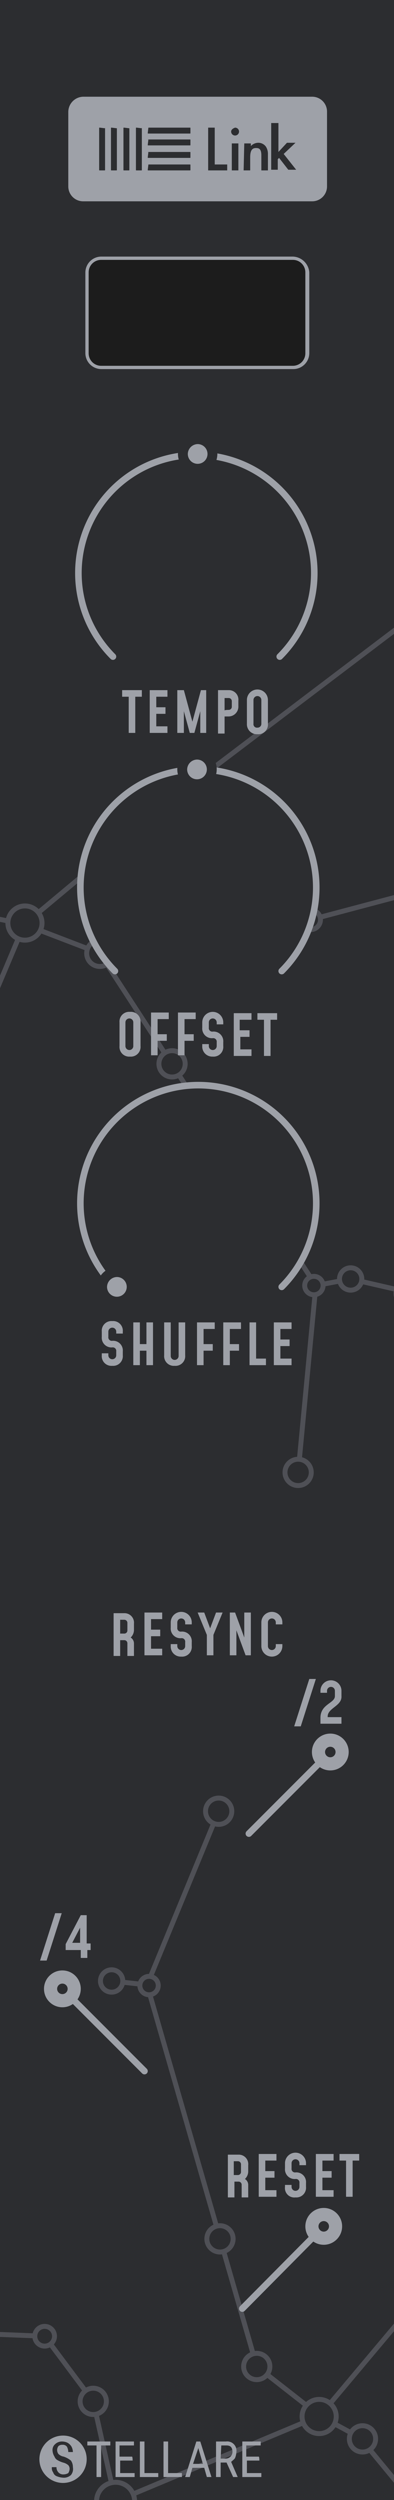 <svg id="Layer_1" data-name="Layer 1" xmlns="http://www.w3.org/2000/svg" xmlns:xlink="http://www.w3.org/1999/xlink" width="60" height="380" viewBox="0 0 60 380">
  <defs>
    <clipPath id="clip-path">
      <rect width="60" height="380" fill="none"/>
    </clipPath>
  </defs>
  <title>Link</title>
  <g id="background">
    <path id="path33453" d="M0,0H60V380H0Z" fill="#2c2d30"/>
  </g>
  <g id="FUN">
    <g>
      <g clip-path="url(#clip-path)">
        <g>
          <g>
            <line x1="45.4" y1="223.8" x2="48.1" y2="195.4" fill="none" stroke="#4f5056" stroke-linecap="round" stroke-miterlimit="10" stroke-width="0.75"/>
            <line x1="63" y1="196.6" x2="53.4" y2="194.4" fill="none" stroke="#4f5056" stroke-linecap="round" stroke-miterlimit="10" stroke-width="0.75"/>
            <line x1="48.1" y1="195.4" x2="53.4" y2="194.4" fill="none" stroke="#4f5056" stroke-linecap="round" stroke-miterlimit="10" stroke-width="0.75"/>
            <line x1="15.2" y1="144.9" x2="48.1" y2="195.4" fill="none" stroke="#4f5056" stroke-linecap="round" stroke-miterlimit="10" stroke-width="0.75"/>
            <line x1="3.7" y1="140.5" x2="15.2" y2="144.9" fill="none" stroke="#4f5056" stroke-linecap="round" stroke-miterlimit="10" stroke-width="0.75"/>
            <line x1="-7.8" y1="167.7" x2="3.7" y2="140.5" fill="none" stroke="#4f5056" stroke-linecap="round" stroke-miterlimit="10" stroke-width="0.75"/>
            <line x1="29.6" y1="118.9" x2="3.7" y2="140.5" fill="none" stroke="#4f5056" stroke-linecap="round" stroke-miterlimit="10" stroke-width="0.75"/>
            <line x1="37.4" y1="132.6" x2="29.6" y2="118.9" fill="none" stroke="#4f5056" stroke-linecap="round" stroke-miterlimit="10" stroke-width="0.75"/>
            <line x1="47.3" y1="139.8" x2="37.4" y2="132.6" fill="none" stroke="#4f5056" stroke-linecap="round" stroke-miterlimit="10" stroke-width="0.75"/>
            <line x1="74.1" y1="132.7" x2="47.3" y2="139.8" fill="none" stroke="#4f5056" stroke-linecap="round" stroke-miterlimit="10" stroke-width="0.75"/>
            <line x1="70" y1="88.3" x2="29.6" y2="118.9" fill="none" stroke="#4f5056" stroke-linecap="round" stroke-miterlimit="10" stroke-width="0.75"/>
            <line x1="-3.1" y1="139.1" x2="3.7" y2="140.5" fill="none" stroke="#4f5056" stroke-linecap="round" stroke-miterlimit="10" stroke-width="0.75"/>
          </g>
          <g>
            <circle cx="47.3" cy="139.8" r="1.5" fill="#2c2d30" stroke="#4f5056" stroke-linecap="round" stroke-miterlimit="10" stroke-width="0.75"/>
            <circle cx="37.4" cy="132.6" r="2" fill="#2c2d30" stroke="#4f5056" stroke-linecap="round" stroke-miterlimit="10" stroke-width="0.75"/>
            <circle cx="29.6" cy="118.9" r="2.9" fill="#2c2d30" stroke="#4f5056" stroke-linecap="round" stroke-miterlimit="10" stroke-width="0.75"/>
            <circle cx="15.2" cy="144.9" r="2" fill="#2c2d30" stroke="#4f5056" stroke-linecap="round" stroke-miterlimit="10" stroke-width="0.75"/>
            <circle cx="3.8" cy="140.3" r="2.6" fill="#2c2d30" stroke="#4f5056" stroke-linecap="round" stroke-miterlimit="10" stroke-width="0.75"/>
            <circle cx="26.2" cy="161.7" r="2" fill="#2c2d30" stroke="#4f5056" stroke-linecap="round" stroke-miterlimit="10" stroke-width="0.75"/>
            <circle cx="47.8" cy="195.4" r="1.4" fill="#2c2d30" stroke="#4f5056" stroke-linecap="round" stroke-miterlimit="10" stroke-width="0.75"/>
            <circle cx="53.4" cy="194.4" r="1.7" fill="#2c2d30" stroke="#4f5056" stroke-linecap="round" stroke-miterlimit="10" stroke-width="0.75"/>
            <circle cx="62.3" cy="196.6" r="2" fill="#2c2d30" stroke="#4f5056" stroke-linecap="round" stroke-miterlimit="10" stroke-width="0.75"/>
            <circle cx="45.4" cy="223.8" r="2" fill="#2c2d30" stroke="#4f5056" stroke-linecap="round" stroke-miterlimit="10" stroke-width="0.75"/>
          </g>
        </g>
      </g>
      <g clip-path="url(#clip-path)">
        <g>
          <g>
            <line x1="33.3" y1="275.3" x2="22.4" y2="301.7" fill="none" stroke="#4f5056" stroke-linecap="round" stroke-miterlimit="10" stroke-width="0.75"/>
            <line x1="22.4" y1="301.7" x2="17" y2="301.1" fill="none" stroke="#4f5056" stroke-linecap="round" stroke-miterlimit="10" stroke-width="0.75"/>
            <line x1="39.1" y1="359.7" x2="22.4" y2="301.7" fill="none" stroke="#4f5056" stroke-linecap="round" stroke-miterlimit="10" stroke-width="0.75"/>
            <line x1="48.7" y1="367.2" x2="39.1" y2="359.7" fill="none" stroke="#4f5056" stroke-linecap="round" stroke-miterlimit="10" stroke-width="0.75"/>
            <line x1="67.7" y1="344.6" x2="48.7" y2="367.2" fill="none" stroke="#4f5056" stroke-linecap="round" stroke-miterlimit="10" stroke-width="0.75"/>
            <line x1="17.6" y1="380.2" x2="48.7" y2="367.2" fill="none" stroke="#4f5056" stroke-linecap="round" stroke-miterlimit="10" stroke-width="0.75"/>
            <line x1="14.2" y1="365" x2="17.6" y2="380.2" fill="none" stroke="#4f5056" stroke-linecap="round" stroke-miterlimit="10" stroke-width="0.75"/>
            <line x1="6.8" y1="355.1" x2="14.2" y2="365" fill="none" stroke="#4f5056" stroke-linecap="round" stroke-miterlimit="10" stroke-width="0.75"/>
            <line x1="-20.8" y1="354" x2="6.8" y2="355.1" fill="none" stroke="#4f5056" stroke-linecap="round" stroke-miterlimit="10" stroke-width="0.75"/>
            <line x1="-29.9" y1="397.7" x2="17.6" y2="380.2" fill="none" stroke="#4f5056" stroke-linecap="round" stroke-miterlimit="10" stroke-width="0.75"/>
            <line x1="54.8" y1="370.5" x2="48.7" y2="367.2" fill="none" stroke="#4f5056" stroke-linecap="round" stroke-miterlimit="10" stroke-width="0.75"/>
            <line x1="68.1" y1="386.6" x2="54.8" y2="370.5" fill="none" stroke="#4f5056" stroke-linecap="round" stroke-miterlimit="10" stroke-width="0.75"/>
          </g>
          <g>
            <circle cx="6.8" cy="355.1" r="1.5" fill="#2c2d30" stroke="#4f5056" stroke-linecap="round" stroke-miterlimit="10" stroke-width="0.75"/>
            <circle cx="14.2" cy="365" r="2" fill="#2c2d30" stroke="#4f5056" stroke-linecap="round" stroke-miterlimit="10" stroke-width="0.75"/>
            <circle cx="17.6" cy="380.2" r="2.9" fill="#2c2d30" stroke="#4f5056" stroke-linecap="round" stroke-miterlimit="10" stroke-width="0.75"/>
            <circle cx="39.1" cy="359.7" r="2" fill="#2c2d30" stroke="#4f5056" stroke-linecap="round" stroke-miterlimit="10" stroke-width="0.75"/>
            <circle cx="48.6" cy="367.3" r="2.6" fill="#2c2d30" stroke="#4f5056" stroke-linecap="round" stroke-miterlimit="10" stroke-width="0.75"/>
            <circle cx="55.2" cy="370.7" r="2" fill="#2c2d30" stroke="#4f5056" stroke-linecap="round" stroke-miterlimit="10" stroke-width="0.75"/>
            <circle cx="33.5" cy="340.3" r="2" fill="#2c2d30" stroke="#4f5056" stroke-linecap="round" stroke-miterlimit="10" stroke-width="0.75"/>
            <circle cx="22.7" cy="301.8" r="1.4" fill="#2c2d30" stroke="#4f5056" stroke-linecap="round" stroke-miterlimit="10" stroke-width="0.75"/>
            <circle cx="16.999" cy="301.101" r="1.7" transform="translate(-3.07 0.189) rotate(-0.584)" fill="#2c2d30" stroke="#4f5056" stroke-linecap="round" stroke-miterlimit="10" stroke-width="0.75"/>
            <circle cx="33.3" cy="275.3" r="2" fill="#2c2d30" stroke="#4f5056" stroke-linecap="round" stroke-miterlimit="10" stroke-width="0.75"/>
          </g>
        </g>
      </g>
    </g>
  </g>
  <g id="PRINT">
    <path d="M17.2,99.8a17.961,17.961,0,1,1,25.4,0" fill="#2c2d30" stroke="#9ea1a8" stroke-linecap="round" stroke-miterlimit="10"/>
    <g>
      <line x1="36.9" y1="350.9" x2="49.2" y2="338.5" fill="none" stroke="#9ea1a8" stroke-linecap="round" stroke-miterlimit="10"/>
      <g>
        <circle cx="49.3" cy="338.4" r="2.3" fill="#9ea1a8" stroke="#9ea1a8" stroke-linecap="round" stroke-miterlimit="10"/>
        <circle cx="49.3" cy="338.4" r="0.8" fill="#2c2d30"/>
      </g>
    </g>
    <g>
      <line x1="22" y1="314.8" x2="9.6" y2="302.4" fill="none" stroke="#9ea1a8" stroke-linecap="round" stroke-miterlimit="10"/>
      <g>
        <circle cx="9.5" cy="302.3" r="2.3" fill="#9ea1a8" stroke="#9ea1a8" stroke-linecap="round" stroke-miterlimit="10"/>
        <circle cx="9.5" cy="302.3" r="0.8" fill="#2c2d30"/>
      </g>
    </g>
    <g>
      <line x1="37.9" y1="278.7" x2="50.2" y2="266.4" fill="none" stroke="#9ea1a8" stroke-linecap="round" stroke-miterlimit="10"/>
      <g>
        <circle cx="50.3" cy="266.3" r="2.3" fill="#9ea1a8" stroke="#9ea1a8" stroke-linecap="round" stroke-miterlimit="10"/>
        <circle cx="50.3" cy="266.3" r="0.8" fill="#2c2d30"/>
      </g>
    </g>
    <g>
      <circle cx="30.1" cy="69" r="2.3" fill="#9ea1a8"/>
      <path d="M30.1,67.5A1.5,1.5,0,1,1,28.6,69a1.538,1.538,0,0,1,1.5-1.5m0-1.5a3,3,0,1,0,3,3,2.946,2.946,0,0,0-3-3Z" fill="#2c2d30"/>
    </g>
    <g>
      <path d="M9.6,370.2a3.6,3.6,0,1,0,3.6,3.6A3.585,3.585,0,0,0,9.6,370.2Zm1.2,6a1.594,1.594,0,0,1-1.2.4,2.92,2.92,0,0,1-.9-.2.902.902,0,0,1-.6-.6,1.077,1.077,0,0,1-.2-.8h.7a1.135,1.135,0,0,0,.3.8.984.984,0,0,0,.8.3,1.445,1.445,0,0,0,.7-.2,1.421,1.421,0,0,0,.2-.6.845.845,0,0,0-.2-.6,1.915,1.915,0,0,0-.8-.4,3.919,3.919,0,0,1-.9-.4.998.998,0,0,1-.4-.5,1.898,1.898,0,0,1-.3-.9,1.16,1.16,0,0,1,.4-1,1.504,1.504,0,0,1,1.1-.4,1.884,1.884,0,0,1,.8.2,1.698,1.698,0,0,1,.6.6,1.884,1.884,0,0,1,.2.8h-.7a1.884,1.884,0,0,0-.2-.8.779.779,0,0,0-.7-.3.845.845,0,0,0-.6.2,1,1,0,0,0,0,1.2,1.506,1.506,0,0,0,.8.4,3.581,3.581,0,0,1,1.1.6,1.689,1.689,0,0,1,.3,1A1.448,1.448,0,0,1,10.8,376.2Z" fill="#9ea1a8"/>
      <path d="M16.8,371.7H15.4v4.8h-.7v-4.8H13.3v-.6h3.5Z" fill="#9ea1a8"/>
      <path d="M20.2,374H18.3v1.9h2.2v.6H17.6v-5.4h2.8v.6H18.2v1.7h1.9C20.2,373.4,20.2,374,20.2,374Z" fill="#9ea1a8"/>
      <path d="M22,375.9h2.1v.6H21.3v-5.4H22Z" fill="#9ea1a8"/>
      <path d="M25.6,375.9h2.1v.6H24.9v-5.4h.7Z" fill="#9ea1a8"/>
      <path d="M31.1,375.1H29.3l-.4,1.4h-.7l1.7-5.4h.6l1.7,5.4h-.7Zm-1.7-.6h1.5l-.7-2.4Z" fill="#9ea1a8"/>
      <path d="M34.5,374.3h-.9v2.2h-.7v-5.4h1.5a1.414,1.414,0,0,1,1.6,1.6,2.92,2.92,0,0,1-.2.9c-.1.2-.4.4-.6.6l1,2.3h-.7Zm-.9-.6h.8a1.025,1.025,0,0,0,1-1c0-.7-.3-1-.9-1h-.8l-.1,2Z" fill="#9ea1a8"/>
      <path d="M39.5,374H37.6v1.9h2.2v.6H36.9v-5.4h2.8v.6H37.5v1.7h1.9C39.5,373.4,39.5,374,39.5,374Z" fill="#9ea1a8"/>
    </g>
    <g>
      <path d="M12.7,14.7H47.5A2.263,2.263,0,0,1,49.8,17V28.3a2.263,2.263,0,0,1-2.3,2.3H12.7a2.263,2.263,0,0,1-2.3-2.3V17A2.326,2.326,0,0,1,12.7,14.7Z" fill="#9ea1a8"/>
      <g>
        <path d="M32.7,19.4V25h1.9v.9H31.7V19.4Z" fill="#2c2d30"/>
        <path d="M35.8,19.4a.6.6,0,1,1-.6.6c0-.3.3-.5.6-.6Zm.5,2.4v4.1h-1V21.8Z" fill="#2c2d30"/>
        <path d="M37.2,21.8h1v.4a1.606,1.606,0,0,1,1.1-.5,1.425,1.425,0,0,1,1.2.6,2.016,2.016,0,0,1,.3,1.1v2.5h-1V23.6c0-1-.4-1.1-.8-1.1s-.9.1-.9,1.4v2h-1Z" fill="#2c2d30"/>
        <path d="M42.4,18.7v4.4l1.3-1.4H45l-1.8,1.7,1.9,2.4H43.9L42.5,24l-.2.2v1.6h-1V18.7Z" fill="#2c2d30"/>
        <path d="M22.6,19.4h0l-.1.8c0,.1,0,.1.1.1h6.3c.1,0,.1,0,.1-.1h0v-.7c0-.1,0-.1-.1-.1Zm0,1.8c-.1,0-.1.1,0,0l-.1.8c0,.1,0,.1.1.1h6.3c.1,0,.1,0,.1-.1h0v-.7c0-.1,0-.1-.1-.1Zm0,1.9c-.1,0-.1.1,0,0l-.1.8c0,.1,0,.1.1.1h6.3c.1,0,.1,0,.1-.1h0v-.7c0-.1,0-.1-.1-.1Zm0,1.9h0l-.1.8c0,.1,0,.1.1.1h6.3c.1,0,.1,0,.1-.1h0v-.7c0-.1,0-.1-.1-.1Zm-1-5.5c0-.1-.1-.1,0,0l-.8-.1c-.1,0-.1,0-.1.1v6.3c0,.1,0,.1.1.1h.7c.1,0,.1,0,.1-.1Zm-1.9,0h0l-.8-.1c-.1,0-.1,0-.1.1v6.3c0,.1,0,.1.1.1h.7c.1,0,.1,0,.1-.1Zm-1.9,0h0l-.8-.1c-.1,0-.1,0-.1.1v6.3c0,.1,0,.1.1.1h.7c.1,0,.1,0,.1-.1Zm-1.8,0c0-.1-.1-.1,0,0l-.8-.1c-.1,0-.1,0-.1.1v6.3c0,.1,0,.1.1.1h.7c.1,0,.1,0,.1-.1Z" fill="#2c2d30"/>
      </g>
    </g>
    <g>
      <path d="M17.5,147.6a17.961,17.961,0,1,1,25.4,0" fill="#2c2d30" stroke="#9ea1a8" stroke-linecap="round" stroke-miterlimit="10"/>
      <g>
        <circle cx="30" cy="116.95" r="2.3" fill="#9ea1a8"/>
        <path d="M30,115.45a1.5,1.5,0,1,1-1.5,1.5,1.538,1.538,0,0,1,1.5-1.5m0-1.5a3,3,0,1,0,3,3,2.946,2.946,0,0,0-3-3Z" fill="#2c2d30"/>
      </g>
      <circle cx="30.2" cy="134.9" r="18" fill="none"/>
    </g>
    <g>
      <path d="M17.5,195.6a17.961,17.961,0,1,1,25.4,0" fill="#2c2d30" stroke="#9ea1a8" stroke-linecap="round" stroke-miterlimit="10"/>
      <g>
        <circle cx="17.8" cy="195.6" r="2.3" fill="#9ea1a8"/>
        <path d="M17.8,194.1a1.5,1.5,0,1,1-1.5,1.5,1.538,1.538,0,0,1,1.5-1.5m0-1.5a3,3,0,1,0,3,3,2.946,2.946,0,0,0-3-3Z" fill="#2c2d30"/>
      </g>
      <circle cx="30.2" cy="182.9" r="18" fill="none"/>
    </g>
    <g>
      <path d="M15.5,206v-.3h1v.3a.6.6,0,1,0,1.2,0v-.6a.53.53,0,0,0-.6-.6,1.472,1.472,0,0,1-1.6-1.6v-.8a1.472,1.472,0,0,1,1.6-1.6,1.472,1.472,0,0,1,1.6,1.6v.3h-1v-.3a.6.6,0,1,0-1.2,0v.8a.53.53,0,0,0,.6.6,1.472,1.472,0,0,1,1.6,1.6v.6a1.472,1.472,0,0,1-1.6,1.6A1.47,1.47,0,0,1,15.5,206Z" fill="#9ea1a8"/>
      <path d="M20.3,201h1v3.3h1V201h1v6.5h-1v-2.2h-1v2.2h-1Z" fill="#9ea1a8"/>
      <path d="M28.2,206a1.472,1.472,0,0,1-1.6,1.6A1.472,1.472,0,0,1,25,206v-5h1v5.1a.6.6,0,1,0,1.2,0V201h1Z" fill="#9ea1a8"/>
      <path d="M30,201h2.7v1H31v2.3h1.4v1H31v2.2H30Z" fill="#9ea1a8"/>
      <path d="M34,201h2.7v1H35v2.3h1.4v1H35v2.2H34Z" fill="#9ea1a8"/>
      <path d="M39,206.5h1.5v1H38V201h1Z" fill="#9ea1a8"/>
      <path d="M44.4,202H42.7v1.6h1.4v1H42.7v1.9h1.7v1H41.7V201h2.7Z" fill="#9ea1a8"/>
    </g>
    <g>
      <path d="M19.9,248.9a1.05,1.05,0,0,1,.5.9v1.9h-1v-1.9a.472.472,0,0,0-.5-.5h-.6v2.4h-1v-6.5h1.6a1.446,1.446,0,0,1,1.5,1.6v1A1.606,1.606,0,0,1,19.9,248.9Zm-.5-2.2a.472.472,0,0,0-.5-.5h-.6v2.1h.6a.472.472,0,0,0,.5-.5Z" fill="#9ea1a8"/>
      <path d="M24.7,246.1H23v1.6h1.4v1H23v1.9h1.7v1H22v-6.5h2.7Z" fill="#9ea1a8"/>
      <path d="M26,250.2v-.3h1v.3a.6.6,0,1,0,1.2,0v-.6a.53.53,0,0,0-.6-.6,1.472,1.472,0,0,1-1.6-1.6v-.8a1.6,1.6,0,1,1,3.2,0v.3h-1v-.3a.6.6,0,1,0-1.2,0v.8a.53.53,0,0,0,.6.6,1.472,1.472,0,0,1,1.6,1.6v.6a1.472,1.472,0,0,1-1.6,1.6A1.522,1.522,0,0,1,26,250.2Z" fill="#9ea1a8"/>
      <path d="M33.9,245.1l-1.4,3.4v3.1h-1v-3.1l-1.4-3.4h1l.9,2.4.9-2.4Z" fill="#9ea1a8"/>
      <path d="M38.2,245.1v6.5h-.8L36,247.8v3.8H35v-6.5h.8l1.4,3.8v-3.8Z" fill="#9ea1a8"/>
      <path d="M43,250.2a1.6,1.6,0,1,1-3.2,0v-3.6a1.6,1.6,0,1,1,3.2,0v.3H42v-.3a.6.6,0,1,0-1.2,0v3.6a.6.6,0,1,0,1.2,0v-.3h1Z" fill="#9ea1a8"/>
    </g>
    <g>
      <path d="M18.2,159v-3.6a1.472,1.472,0,0,1,1.6-1.6,1.472,1.472,0,0,1,1.6,1.6V159a1.472,1.472,0,0,1-1.6,1.6A1.472,1.472,0,0,1,18.2,159Zm2.1,0v-3.6a.6.6,0,1,0-1.2,0V159a.6.6,0,1,0,1.2,0Z" fill="#9ea1a8"/>
      <path d="M23,153.9h2.7v1H24v2.3h1.4v1H24v2.2H23Z" fill="#9ea1a8"/>
      <path d="M27.1,153.9h2.7v1H28.1v2.3h1.4v1H28.1v2.2h-1Z" fill="#9ea1a8"/>
      <path d="M30.8,159v-.3h1v.3a.6.6,0,1,0,1.2,0v-.6a.53.53,0,0,0-.6-.6,1.472,1.472,0,0,1-1.6-1.6v-.8a1.6,1.6,0,1,1,3.2,0v.3H33v-.3a.6.6,0,1,0-1.2,0v.8a.53.53,0,0,0,.6.6,1.472,1.472,0,0,1,1.6,1.6v.6a1.472,1.472,0,0,1-1.6,1.6A1.522,1.522,0,0,1,30.8,159Z" fill="#9ea1a8"/>
      <path d="M38.2,155H36.5v1.6H38v1H36.6v1.9h1.7v1H35.6V154h2.7v1Z" fill="#9ea1a8"/>
      <path d="M40.2,155h-1v-1h3v1h-1v5.5h-1Z" fill="#9ea1a8"/>
    </g>
    <g>
      <path d="M19.6,105.9h-1v-1h3v1h-1v5.5h-1Z" fill="#9ea1a8"/>
      <path d="M25.5,105.9H23.8v1.6h1.4v1H23.8v1.9h1.7v1H22.8v-6.5h2.7Z" fill="#9ea1a8"/>
      <path d="M31.4,104.9v6.5h-.9v-3.3l-.9,3.3h-.7l-.9-3.3v3.3H27v-6.5h1l1.3,4.8,1.3-4.8Z" fill="#9ea1a8"/>
      <path d="M33.2,104.9h1.6a1.446,1.446,0,0,1,1.5,1.6v.8a1.499,1.499,0,0,1-1.5,1.6h-.6v2.6h-1Zm1.6,3a.472.472,0,0,0,.5-.5v-.8a.472.472,0,0,0-.5-.5h-.6V108C34.2,107.9,34.8,107.9,34.8,107.9Z" fill="#9ea1a8"/>
      <path d="M37.6,110v-3.6a1.6,1.6,0,0,1,3.2,0V110a1.472,1.472,0,0,1-1.6,1.6A1.522,1.522,0,0,1,37.6,110Zm2.2,0v-3.6a.6.6,0,0,0-1.2,0V110a.53.53,0,0,0,.6.6A.576.576,0,0,0,39.8,110Z" fill="#9ea1a8"/>
    </g>
    <g>
      <path d="M37.3,331.2a1.05,1.05,0,0,1,.5.9V334h-1v-1.9a.472.472,0,0,0-.5-.5h-.6V334h-1v-6.5h1.6a1.446,1.446,0,0,1,1.5,1.6v1A1.606,1.606,0,0,1,37.3,331.2Zm-.6-2.2a.472.472,0,0,0-.5-.5h-.6v2.1h.6a.472.472,0,0,0,.5-.5Z" fill="#9ea1a8"/>
      <path d="M42.1,328.4H40.4V330h1.4v1H40.4v1.9h1.7v1H39.4v-6.5h2.7Z" fill="#9ea1a8"/>
      <path d="M43.4,332.4v-.3h1v.3a.6.6,0,1,0,1.2,0v-.6a.53.53,0,0,0-.6-.6,1.472,1.472,0,0,1-1.6-1.6v-.8a1.6,1.6,0,1,1,3.2,0v.3h-1v-.3a.6.6,0,1,0-1.2,0v.8a.53.53,0,0,0,.6.6,1.472,1.472,0,0,1,1.6,1.6v.6A1.472,1.472,0,0,1,45,334,1.427,1.427,0,0,1,43.4,332.4Z" fill="#9ea1a8"/>
      <path d="M50.8,328.4H49.1V330h1.4v1H49.1v1.9h1.7v1H48.1v-6.5h2.7Z" fill="#9ea1a8"/>
      <path d="M52.7,328.4h-1v-1h3v1h-1v5.5h-1Z" fill="#9ea1a8"/>
    </g>
    <g>
      <path d="M8.4,290.8h1L7.1,298h-1Z" fill="#9ea1a8"/>
      <path d="M13.8,295.4v1h-.5v1.2h-1v-1.2H10v-.9l2.3-4.4h.9v4.3ZM12.2,293,11,295.3h1.2Z" fill="#9ea1a8"/>
    </g>
    <g>
      <path d="M47.1,255.2h1l-2.3,7.2h-1Z" fill="#9ea1a8"/>
      <path d="M49.9,260.9v.1H52v1H48.8v-.9c0-2.1,2.2-2.2,2.2-3.3V257a.6.6,0,1,0-1.2,0v.3h-1V257a1.6,1.6,0,1,1,3.2,0v.8C52.1,259.3,49.9,259.6,49.9,260.9Z" fill="#9ea1a8"/>
    </g>
  </g>
  <g id="SCREENS">
    <g>
      <path d="M15.4,55.8a2.051,2.051,0,0,1-2.1-2.1V41.4a2.051,2.051,0,0,1,2.1-2.1H44.7a2.051,2.051,0,0,1,2.1,2.1V53.7a2.051,2.051,0,0,1-2.1,2.1Z" fill="#1c1c1c"/>
      <path d="M44.6,39.5a1.899,1.899,0,0,1,1.9,1.9V53.7a1.899,1.899,0,0,1-1.9,1.9H15.4a1.899,1.899,0,0,1-1.9-1.9V41.4a1.899,1.899,0,0,1,1.9-1.9H44.6m0-.5H15.4A2.433,2.433,0,0,0,13,41.4V53.7a2.433,2.433,0,0,0,2.4,2.4H44.7a2.433,2.433,0,0,0,2.4-2.4V41.4A2.595,2.595,0,0,0,44.6,39Z" fill="#9ea1a8"/>
    </g>
  </g>
</svg>

